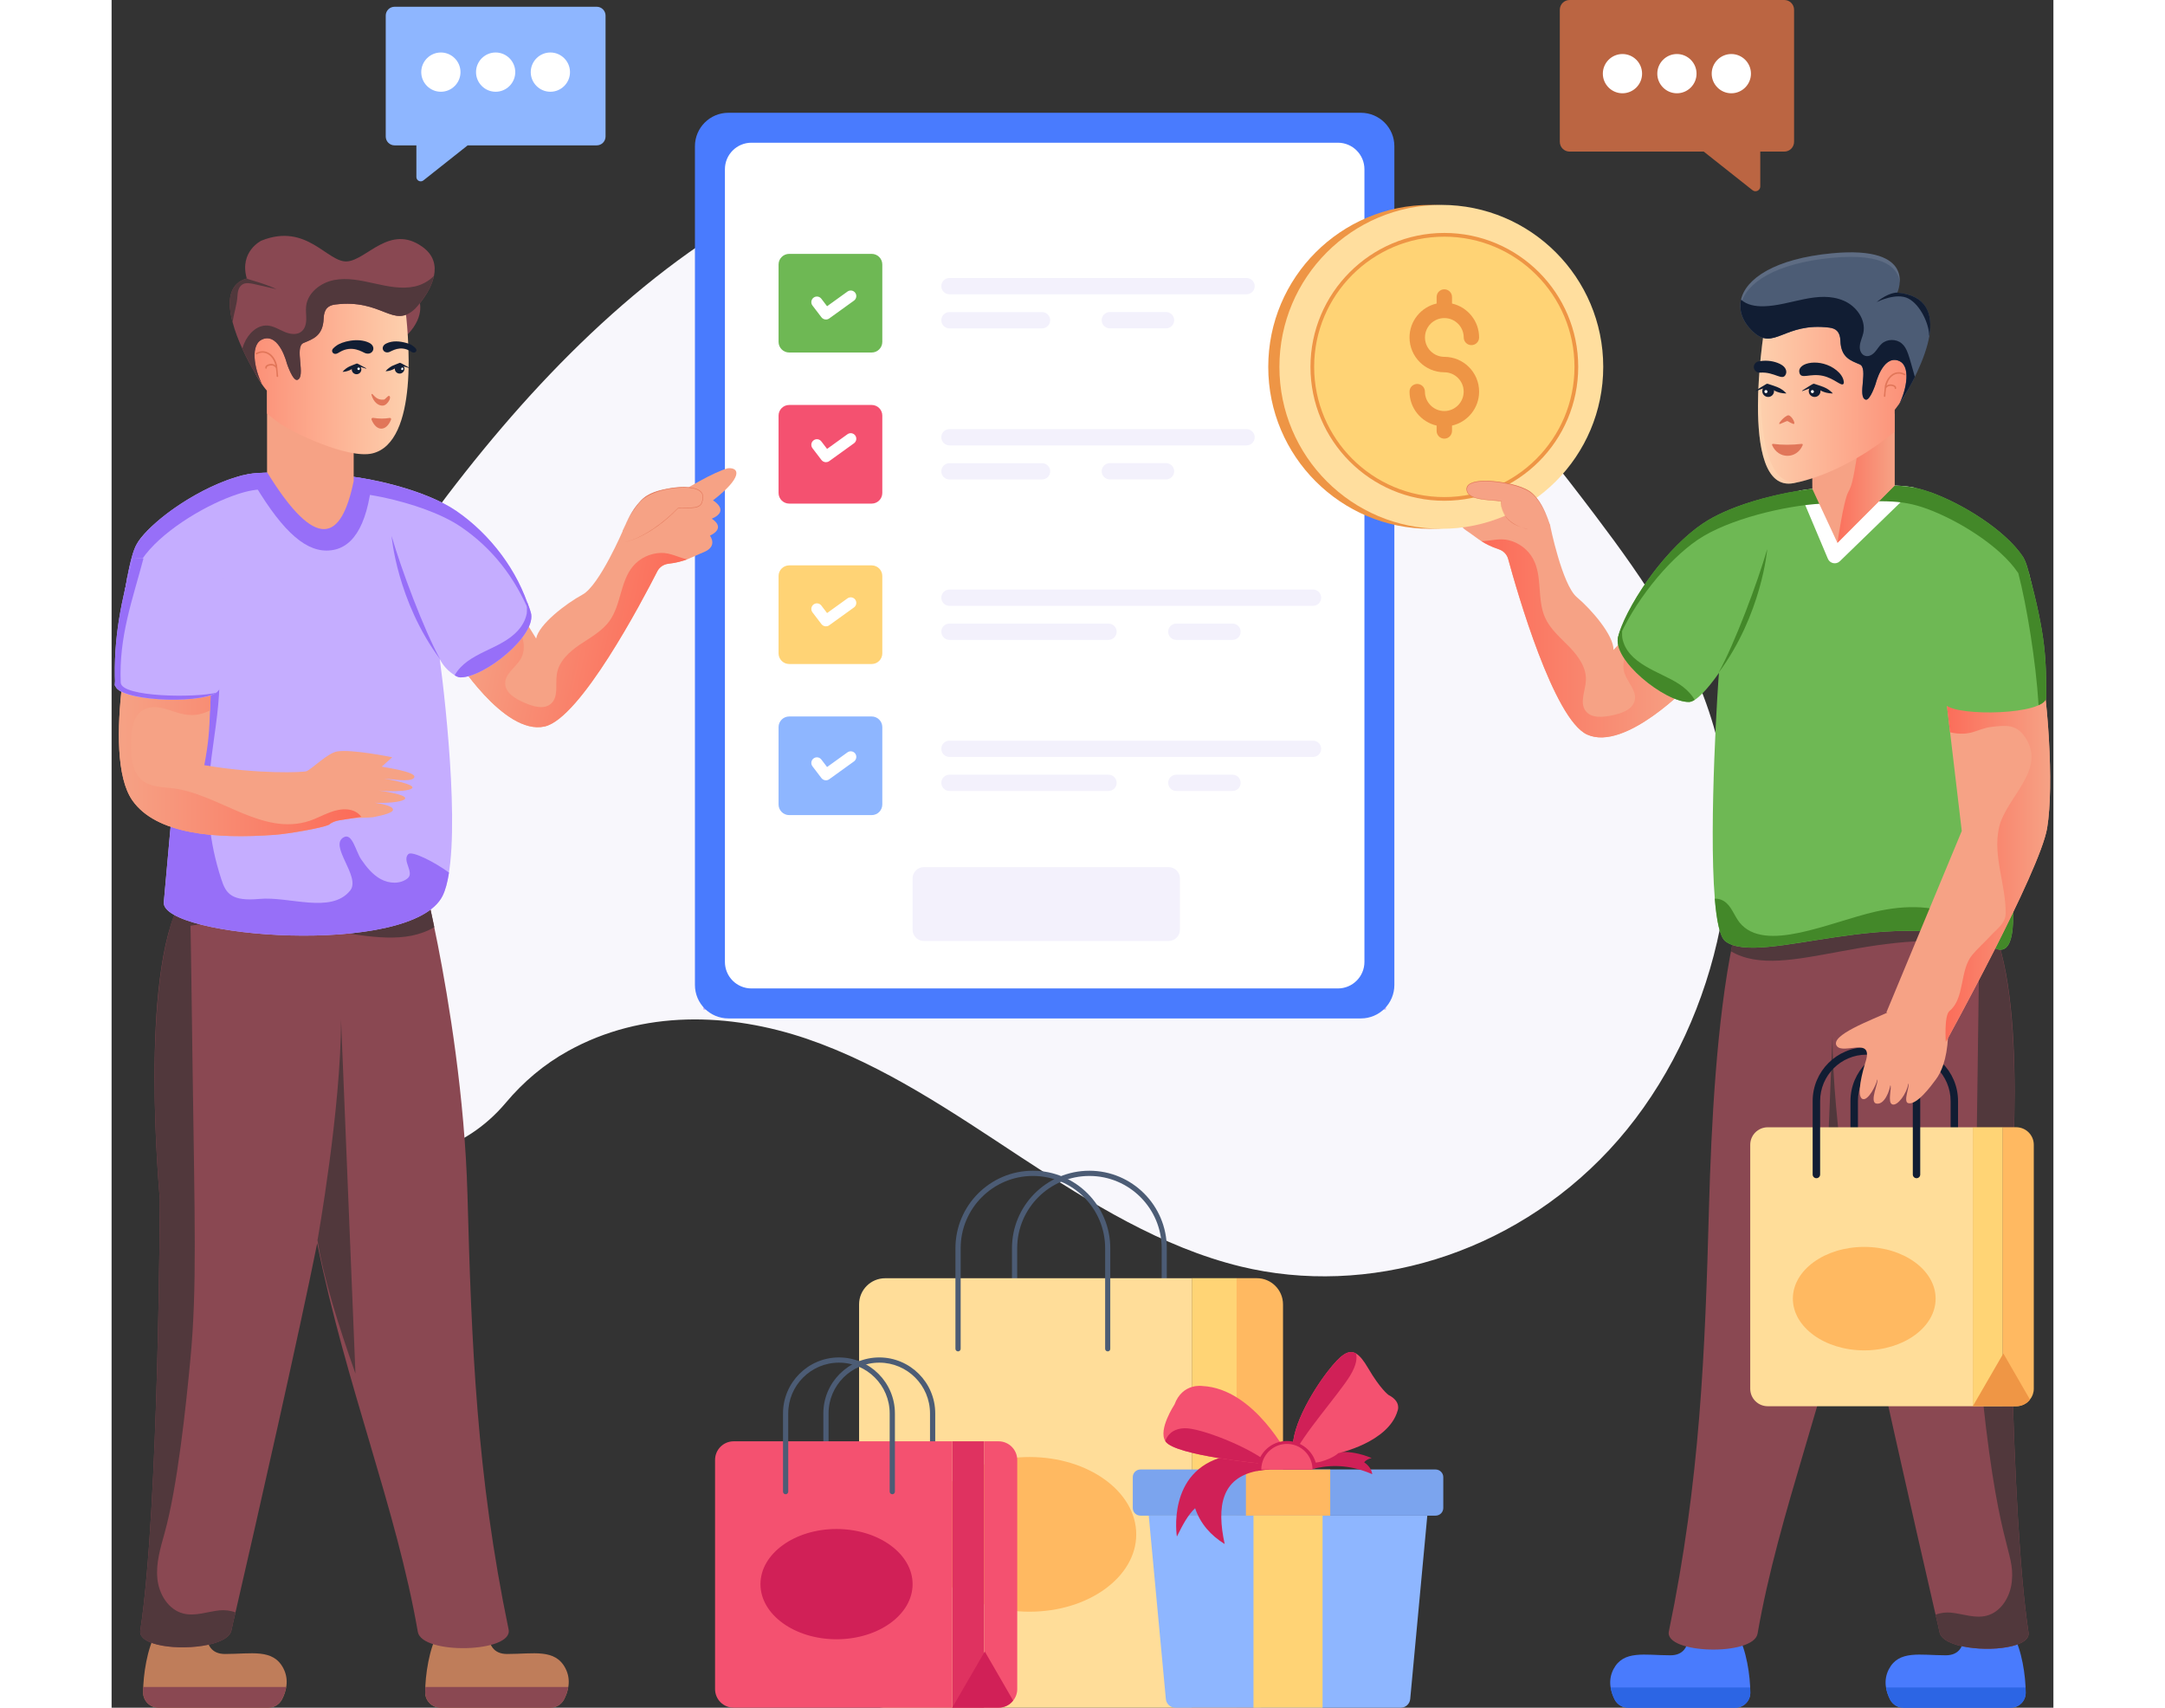 <svg width="388" height="306" viewBox="0 0 348 306" fill="none" xmlns="http://www.w3.org/2000/svg">
<rect x="0" y="0" width="348" height="306" fill="#333333" stroke="none"/>
<g clip-path="url(#clip0_25_1740)">
<path d="M268.397 206.055C250.773 224.972 225.018 232.443 202.344 226.941C188.229 223.504 175.484 215.574 163.111 207.45C150.746 199.318 138.372 190.84 124.603 186.144C110.81 181.457 95.211 180.885 81.789 188.339C77.465 190.735 73.771 193.881 70.641 197.608C55.752 215.259 28.093 207.684 23.753 186.314C17.97 157.643 29.005 134.74 44.959 110.368C60.398 86.796 78.038 64.595 99.389 48.242C120.74 31.93 146.148 21.766 170.967 23.903C190.455 25.573 208.708 34.689 224.413 47.274C240.093 59.859 253.435 75.849 265.953 92.443C274.785 104.141 283.448 116.572 287.498 131.537C294.338 156.884 286.03 187.137 268.397 206.055Z" fill="#F8F7FC"/>
<path d="M228.373 22.411H106.06V180.909H228.373V22.411Z" fill="#C6AEFF"/>
<path d="M229.89 26.203V176.496C229.89 179.803 227.204 182.49 223.897 182.49H110.536C107.229 182.49 104.543 179.803 104.543 176.496V26.203C104.543 22.895 107.229 20.209 110.536 20.209H223.897C227.204 20.209 229.89 22.887 229.89 26.203Z" fill="#497BFE"/>
<path d="M109.915 172.357V30.333C109.915 27.703 112.045 25.573 114.674 25.573H219.767C222.397 25.573 224.526 27.703 224.526 30.333V172.357C224.526 174.987 222.397 177.117 219.767 177.117H114.666C112.045 177.117 109.915 174.987 109.915 172.357Z" fill="white"/>
<path d="M138.122 103.213V117.08C138.122 118.129 137.267 118.984 136.219 118.984H121.434C120.385 118.984 119.53 118.129 119.53 117.08V103.213C119.53 102.164 120.385 101.309 121.434 101.309H136.219C137.267 101.309 138.122 102.164 138.122 103.213Z" fill="#FFD375"/>
<path d="M216.775 107.101C216.775 107.908 216.121 108.561 215.315 108.561H150.157C149.35 108.561 148.697 107.908 148.697 107.101C148.697 106.294 149.35 105.641 150.157 105.641H215.315C216.121 105.641 216.775 106.294 216.775 107.101Z" fill="#F3F1FC"/>
<path d="M178.662 111.74H150.157C149.35 111.74 148.697 112.393 148.697 113.2C148.697 114.007 149.35 114.66 150.157 114.66H178.662C179.469 114.66 180.122 114.007 180.122 113.2C180.122 112.393 179.469 111.74 178.662 111.74Z" fill="#F3F1FC"/>
<path d="M189.35 113.2C189.35 114.007 190.003 114.66 190.81 114.66H200.884C201.691 114.66 202.344 114.007 202.344 113.2C202.344 112.393 201.691 111.74 200.884 111.74H190.81C190.003 111.74 189.35 112.393 189.35 113.2Z" fill="#F3F1FC"/>
<path d="M138.122 130.287V144.154C138.122 145.203 137.267 146.058 136.219 146.058H121.434C120.385 146.058 119.53 145.203 119.53 144.154V130.287C119.53 129.238 120.385 128.383 121.434 128.383H136.219C137.267 128.383 138.122 129.238 138.122 130.287Z" fill="#8EB6FF"/>
<path d="M216.775 134.175C216.775 134.982 216.121 135.635 215.315 135.635H150.157C149.35 135.635 148.697 134.982 148.697 134.175C148.697 133.368 149.35 132.715 150.157 132.715H215.315C216.121 132.715 216.775 133.368 216.775 134.175Z" fill="#F3F1FC"/>
<path d="M178.662 138.814H150.157C149.35 138.814 148.697 139.467 148.697 140.274C148.697 141.081 149.35 141.734 150.157 141.734H178.662C179.469 141.734 180.122 141.081 180.122 140.274C180.122 139.467 179.469 138.814 178.662 138.814Z" fill="#F3F1FC"/>
<path d="M189.35 140.274C189.35 141.081 190.003 141.734 190.81 141.734H200.884C201.691 141.734 202.344 141.081 202.344 140.274C202.344 139.467 201.691 138.814 200.884 138.814H190.81C190.003 138.814 189.35 139.467 189.35 140.274Z" fill="#F3F1FC"/>
<path d="M138.122 47.395V61.263C138.122 62.312 137.267 63.167 136.219 63.167H121.434C120.385 63.167 119.53 62.312 119.53 61.263V47.395C119.53 46.346 120.385 45.491 121.434 45.491H136.219C137.267 45.491 138.122 46.338 138.122 47.395Z" fill="#6EB854"/>
<path d="M204.861 51.276C204.861 52.082 204.208 52.736 203.401 52.736H150.157C149.35 52.736 148.697 52.082 148.697 51.276C148.697 50.469 149.35 49.815 150.157 49.815H203.401C204.208 49.824 204.861 50.477 204.861 51.276Z" fill="#F3F1FC"/>
<path d="M166.749 55.922H150.157C149.35 55.922 148.697 56.576 148.697 57.383C148.697 58.189 149.35 58.843 150.157 58.843H166.749C167.555 58.843 168.209 58.189 168.209 57.383C168.209 56.576 167.555 55.922 166.749 55.922Z" fill="#F3F1FC"/>
<path d="M177.437 57.374C177.437 58.181 178.09 58.835 178.896 58.835H188.971C189.778 58.835 190.431 58.181 190.431 57.374C190.431 56.568 189.778 55.914 188.971 55.914H178.896C178.082 55.922 177.437 56.576 177.437 57.374Z" fill="#F3F1FC"/>
<path d="M138.122 74.469V88.337C138.122 89.385 137.267 90.24 136.219 90.24H121.434C120.385 90.24 119.53 89.385 119.53 88.337V74.469C119.53 73.42 120.385 72.565 121.434 72.565H136.219C137.267 72.565 138.122 73.412 138.122 74.469Z" fill="#F45170"/>
<path d="M204.861 78.349C204.861 79.156 204.208 79.809 203.401 79.809H150.157C149.35 79.809 148.697 79.156 148.697 78.349C148.697 77.543 149.35 76.889 150.157 76.889H203.401C204.208 76.897 204.861 77.551 204.861 78.349Z" fill="#F3F1FC"/>
<path d="M166.749 82.996H150.157C149.35 82.996 148.697 83.65 148.697 84.456C148.697 85.263 149.35 85.916 150.157 85.916H166.749C167.555 85.916 168.209 85.263 168.209 84.456C168.209 83.65 167.555 82.996 166.749 82.996Z" fill="#F3F1FC"/>
<path d="M177.437 84.448C177.437 85.255 178.09 85.908 178.896 85.908H188.971C189.778 85.908 190.431 85.255 190.431 84.448C190.431 83.641 189.778 82.988 188.971 82.988H178.896C178.082 82.996 177.437 83.65 177.437 84.448Z" fill="#F3F1FC"/>
<path d="M128.016 57.253C127.717 57.253 127.419 57.116 127.217 56.858L125.604 54.745C125.273 54.309 125.354 53.68 125.797 53.341C126.241 53.002 126.862 53.091 127.201 53.534L128.225 54.874L131.879 52.244C132.331 51.921 132.952 52.026 133.275 52.469C133.597 52.921 133.492 53.542 133.049 53.865L128.604 57.068C128.427 57.197 128.217 57.253 128.016 57.253Z" fill="white"/>
<path d="M128.016 82.819C127.717 82.819 127.419 82.681 127.217 82.423L125.604 80.31C125.273 79.874 125.354 79.245 125.797 78.906C126.241 78.567 126.862 78.656 127.201 79.1L128.225 80.439L131.879 77.809C132.331 77.486 132.952 77.591 133.275 78.035C133.597 78.487 133.492 79.108 133.049 79.43L128.604 82.633C128.427 82.762 128.217 82.819 128.016 82.819Z" fill="white"/>
<path d="M128.016 112.232C127.717 112.232 127.419 112.095 127.217 111.837L125.604 109.723C125.273 109.287 125.354 108.658 125.797 108.319C126.241 107.98 126.862 108.069 127.201 108.513L128.225 109.852L131.879 107.222C132.331 106.899 132.952 107.004 133.275 107.448C133.597 107.9 133.492 108.521 133.049 108.844L128.604 112.046C128.427 112.175 128.217 112.232 128.016 112.232Z" fill="white"/>
<path d="M128.016 139.822C127.717 139.822 127.419 139.685 127.217 139.427L125.604 137.313C125.273 136.877 125.354 136.248 125.797 135.909C126.241 135.571 126.862 135.659 127.201 136.103L128.225 137.442L131.879 134.812C132.331 134.49 132.952 134.594 133.275 135.038C133.597 135.49 133.492 136.111 133.049 136.434L128.604 139.636C128.427 139.766 128.217 139.822 128.016 139.822Z" fill="white"/>
<path d="M191.463 157.417V166.573C191.463 167.703 190.552 168.614 189.422 168.614H145.583C144.454 168.614 143.543 167.703 143.543 166.573V157.417C143.543 156.287 144.454 155.376 145.583 155.376H189.422C190.552 155.376 191.463 156.287 191.463 157.417Z" fill="#F3F1FC"/>
<path d="M30.787 298.949C28.94 295.375 25.068 296.376 20.326 296.376C17.817 296.376 17.115 294.633 17.002 292.996L7.96 292.673C6.412 295.19 5.629 300.167 5.653 303.281C5.661 304.79 6.896 306 8.404 306H28.093C29.126 306 30.069 305.419 30.545 304.499C31.247 303.152 31.884 301.071 30.787 298.949Z" fill="#BF7D5A"/>
<path d="M31.287 302.289C31.15 303.136 30.86 303.894 30.537 304.499C30.061 305.419 29.117 306 28.085 306H8.396C6.887 306 5.653 304.79 5.645 303.281C5.645 302.975 5.653 302.628 5.669 302.289H31.287Z" fill="#8A4852"/>
<path d="M81.337 298.949C79.49 295.375 75.618 296.376 70.876 296.376C68.367 296.376 67.665 294.633 67.552 292.996L58.51 292.673C56.962 295.19 56.179 300.167 56.203 303.281C56.212 304.79 57.446 306 58.954 306H78.643C79.676 306 80.619 305.419 81.095 304.499C81.797 303.152 82.434 301.071 81.337 298.949Z" fill="#BF7D5A"/>
<path d="M81.845 302.289C81.708 303.136 81.418 303.894 81.095 304.499C80.619 305.419 79.676 306 78.643 306H58.954C57.446 306 56.211 304.79 56.203 303.281C56.203 302.975 56.211 302.628 56.228 302.289H81.845Z" fill="#8A4852"/>
<path d="M54.88 292.407C51.025 270.197 42.055 248.488 36.845 222.794C33.618 238.888 26.133 271.916 22.205 288.922C21.931 290.043 21.697 291.14 21.471 292.165C20.858 294.98 12.703 295.827 8.162 294.682C6.25 294.206 4.96 293.359 5.145 292.165C8.493 270.197 8.646 214.872 8.646 214.872C8.662 214.638 4.798 174.697 12.526 161.2H39.999C39.999 161.2 39.999 161.321 39.999 161.572C40.983 161.547 35.296 161.676 56.744 161.2C56.84 161.652 57.107 162.507 58.478 169.373C60.398 179.19 63.301 196.535 63.777 214.081C64.503 240.76 65.399 264.324 71.15 291.979C72.037 296.142 55.598 296.586 54.88 292.407Z" fill="#8A4852"/>
<path d="M57.833 166.138C47.71 172.099 32.505 161.394 10.388 166.63C10.38 166.63 10.38 166.63 10.364 166.63C10.953 164.548 11.662 162.709 12.525 161.2H39.998C39.998 161.2 39.998 161.321 39.998 161.572C40.983 161.547 35.296 161.676 56.744 161.2C56.744 161.2 56.776 161.37 56.856 161.668C57.252 163.362 57.574 164.855 57.833 166.138Z" fill="#51383C"/>
<path d="M43.701 246.141C40.611 237.355 37.966 229.014 36.901 222.229C36.901 222.229 41.112 198.729 41.12 182.74L43.701 246.141Z" fill="#51383C"/>
<path d="M22.205 288.93C21.931 290.051 21.697 291.148 21.471 292.173C20.858 294.988 12.703 295.835 8.162 294.69C6.25 294.214 4.96 293.367 5.145 292.173C8.493 270.205 8.646 214.88 8.646 214.88C8.646 214.88 4.871 174.665 12.526 161.208H13.679C14.268 164.177 14.123 164.443 14.494 189.96C14.897 219.043 15.308 230.926 14.131 243.446C13.34 251.917 11.792 266.503 9.501 274.691C8.759 277.361 7.928 280.096 8.202 282.855C8.468 285.622 10.154 288.446 12.848 289.123C14.961 289.664 17.155 288.793 19.325 288.559C20.261 288.462 21.309 288.583 22.205 288.93Z" fill="#51383C"/>
<path d="M107.777 89.66C107.777 89.66 110.931 91.499 107.56 92.951C107.56 92.951 110.286 94.516 107.229 95.984C107.229 95.984 108.745 97.904 106.084 98.961C104.898 99.437 104.067 99.865 103.139 100.236H103.131C102.228 100.575 101.252 100.849 99.76 101.027C98.921 101.131 98.187 101.624 97.8 102.374C95.082 107.706 84.007 128.762 77.602 130.182C70.262 131.819 61.478 117.637 61.478 117.637C62.632 116.758 57.3 120.824 72.755 109.037L76.086 114.418C76.554 111.893 81.401 108.166 84.41 106.537C87.419 104.915 91.678 94.976 91.678 94.976C91.678 94.976 105.253 85.328 110.463 83.9C112.633 83.746 113.045 85.602 107.777 89.66Z" fill="#F6A285"/>
<path d="M103.131 100.228C102.228 100.567 101.252 100.841 99.76 101.018C98.921 101.123 98.187 101.615 97.8 102.366C95.082 107.698 84.007 128.754 77.602 130.174C70.262 131.811 61.478 117.629 61.478 117.629L70.73 110.578C71.303 110.965 71.843 111.417 72.311 111.958C73.787 113.628 74.424 116.209 73.295 118.121C72.4 119.614 70.544 120.678 70.537 122.421C70.528 124.163 72.4 125.236 73.997 125.93C75.537 126.592 77.481 127.205 78.74 126.1C80.143 124.865 79.498 122.598 79.804 120.743C80.159 118.492 82.014 116.798 83.894 115.523C85.789 114.241 87.879 113.127 89.218 111.28C91.323 108.384 91.137 104.213 93.436 101.47C94.662 100.002 96.549 99.115 98.461 99.074C100.155 99.034 101.559 99.889 103.131 100.228Z" fill="url(#paint0_linear_25_1740)"/>
<path d="M0.58 122.84H6.492V124.688L12.743 124.817C12.743 124.817 10.452 149.108 9.355 161.66C8.799 168.009 53.791 171.583 59.309 160.531C62.906 153.222 59.906 126.205 58.817 118.121C58.978 118.379 59.647 119.856 61.486 121.001C61.849 121.227 62.188 121.364 62.503 121.38C66.858 121.437 76.441 113.644 75.118 109.675C74.941 109.118 74.739 108.561 74.529 107.989C71.892 101.309 67.423 95.404 61.745 91.523C56.34 87.853 46.153 85.384 39.619 85.078C37.264 84.948 26.544 84.214 23.81 85.11C23.447 85.11 21.309 85.804 20.769 86.013C12.679 88.99 5.79 94.944 4.516 97.485C3.879 98.566 3.322 100.728 2.83 103.374C1.612 109.812 0.854 119.089 0.58 122.84Z" fill="#C5ADFF"/>
<path d="M50.178 96.041C51.864 101.866 55.953 112.861 58.897 118.161C51.13 107.731 50.178 96.041 50.178 96.041Z" fill="#976FF8"/>
<path d="M62.486 121.38C62.196 121.372 61.849 121.235 61.478 121.001C63.874 116.822 69.649 116.475 72.795 113.015C73.585 112.151 74.182 111.086 74.4 109.941C74.489 109.457 74.36 108.602 74.521 108.005C74.747 108.569 74.941 109.134 75.11 109.683C76.409 113.741 66.802 121.445 62.486 121.38Z" fill="#976FF8"/>
<path d="M60.47 156.36C60.204 158.078 59.825 159.506 59.317 160.531C53.8 171.583 8.807 168.009 9.364 161.66C10.46 149.108 12.743 124.825 12.743 124.825L6.492 124.672V122.832H0.58C0.854 119.073 1.612 109.788 2.814 103.366C5.847 102.003 9.759 101.567 12.687 103.164C15.897 104.907 16.397 109.102 17.647 112.216C19.188 116.056 19.486 120.299 19.253 124.389C18.648 134.643 15.074 143.485 19.672 157.578C20.503 160.192 21.576 161.523 26.48 161.079C31.9 160.579 39.305 163.806 42.749 159.587C44.766 157.102 38.781 151.463 41.652 150.003C43.152 149.245 43.773 152.609 44.733 153.996C45.685 155.384 46.782 156.747 48.266 157.546C49.75 158.345 51.718 158.45 53.033 157.401C54.356 156.352 51.985 154.23 53.178 153.044C53.824 152.415 57.881 154.456 60.47 156.36Z" fill="#976FF8"/>
<path d="M74.997 110.005C72.279 103.414 68.173 98.195 62.599 94.403C59.075 92.007 53.703 90.208 48.71 89.127C41.111 87.53 30.488 87.425 27.222 87.643C25.383 87.764 24.012 88.014 21.616 88.885C16.01 90.942 8.654 95.517 5.492 100.155C4.798 101.172 4.193 103.431 3.669 106.254C2.846 110.683 2.088 118.016 1.652 122.849H0.58C0.886 118.67 2.282 100.785 4.637 97.283C7.807 92.645 15.163 88.079 20.761 86.013C21.245 85.844 23.39 85.134 23.713 85.134C26.875 84.239 36.554 84.924 39.603 85.086C46.008 85.408 56.276 87.82 61.736 91.539C67.899 95.743 72.884 102.358 74.876 109.215C74.957 109.465 74.997 109.723 74.997 110.005Z" fill="#976FF8"/>
<path d="M24.56 84.973L24.729 85.263C30.045 94.532 34.288 98.655 38.514 98.655C43.064 98.655 45.79 94.427 46.661 86.013C44.338 85.586 42.039 85.198 39.627 85.078C35.901 84.884 28.561 84.335 24.56 84.973Z" fill="#976FF8"/>
<path d="M55.042 53.623C55.042 53.623 56.413 56.374 53.082 59.916L49.121 52.631L55.042 53.623Z" fill="#894852"/>
<path d="M27.859 84.61V66.41H43.386V86.191C41.184 96.936 36.7 98.961 27.859 84.61Z" fill="#F6A285"/>
<path d="M53.041 69.346C52.533 74.888 50.912 80.245 46.734 81.246C42.434 82.278 32.336 77.543 29.739 75.599C28.537 74.695 27.859 74.098 27.859 74.098V70.04C27.859 70.04 25.931 67.854 25.205 65.506C24.601 63.594 24.802 61.578 27.48 60.569L28.521 51.727C38.998 51.276 49.025 50.872 52.703 55.785C52.703 55.914 53.63 63.11 53.041 69.346Z" fill="url(#paint1_linear_25_1740)"/>
<path d="M57.776 49.42C57.155 52.518 54.38 55.334 54.38 55.334C50.444 59.012 48.557 53.502 40.079 54.567C38.877 54.712 38.063 55.301 38.006 57.052C37.893 60.23 36.046 60.755 34.377 61.465C32.707 62.183 34.877 67.523 33.304 68.064C32.465 68.354 31.4 65.087 31.4 65.087C31.4 65.087 30.118 59.835 27.23 60.722C24.697 61.521 25.584 66.119 26.964 68.862C26.875 68.733 25.463 66.628 24.06 63.804C23.842 63.377 23.633 62.933 23.431 62.473C22.737 60.989 22.108 59.351 21.689 57.746C21.543 57.197 21.422 56.657 21.334 56.116C20.898 53.535 21.261 50.727 24.229 49.904C24.221 49.888 24.221 49.872 24.221 49.856C24.213 49.864 24.213 49.856 24.213 49.856C22.866 45.04 26.843 43.12 26.843 43.12C35.038 39.82 38.708 47.161 42.249 46.839C45.798 46.516 49.88 40.102 55.663 44.201C57.776 45.693 58.147 47.605 57.776 49.42Z" fill="#894852"/>
<path d="M46.71 70.597C46.629 70.548 46.548 70.645 46.572 70.75C46.742 71.371 47.056 71.928 47.484 72.275C47.968 72.678 48.645 72.848 49.129 72.485C49.71 72.057 50.13 71.17 49.775 70.952C49.517 70.799 49.089 71.581 48.766 71.613C47.46 71.734 47.016 70.79 46.71 70.597Z" fill="#E17659"/>
<path d="M29.658 65.458C29.48 64.724 29.174 64.127 28.746 63.683C28.238 63.159 27.544 62.876 26.891 62.933C26.569 62.957 26.23 63.062 25.891 63.248C25.826 63.288 25.802 63.368 25.834 63.433C25.875 63.498 25.956 63.522 26.02 63.489C26.319 63.328 26.617 63.231 26.907 63.207C27.472 63.159 28.085 63.409 28.537 63.877C28.924 64.272 29.198 64.813 29.359 65.474C29.198 65.345 29.013 65.248 28.803 65.216C28.27 65.135 27.399 65.418 27.553 65.974C27.569 66.047 27.641 66.087 27.714 66.071H27.722C27.795 66.047 27.835 65.974 27.819 65.902C27.738 65.603 28.44 65.442 28.762 65.49C29.029 65.531 29.279 65.692 29.416 65.918C29.424 65.926 29.432 65.918 29.44 65.926C29.521 66.41 29.561 66.91 29.577 67.418C29.577 67.491 29.642 67.555 29.722 67.555C29.73 67.555 29.738 67.555 29.747 67.555C29.811 67.539 29.86 67.483 29.851 67.418" fill="#E17659"/>
<path d="M43.04 66.2C43.04 66.676 43.427 67.055 43.903 67.055C44.37 67.055 44.758 66.676 44.758 66.2C44.758 65.724 44.37 65.345 43.903 65.345C43.427 65.345 43.04 65.724 43.04 66.2Z" fill="#111D33"/>
<path d="M45.637 66.039C45.629 66.047 45.613 66.055 45.605 66.055C45.056 65.894 44.532 65.732 43.999 65.563C43.33 65.95 42.636 66.555 41.45 66.636C41.434 66.636 41.418 66.628 41.418 66.603C41.418 66.595 41.418 66.587 41.426 66.587C42.193 65.676 43.096 65.498 43.878 65.159L43.903 65.151C44.04 65.103 43.983 65.103 45.645 65.998C45.637 66.006 45.645 66.023 45.637 66.039Z" fill="#111D33"/>
<path d="M50.759 66.087C50.759 66.563 51.146 66.942 51.622 66.942C52.09 66.942 52.477 66.563 52.477 66.087C52.477 65.611 52.09 65.232 51.622 65.232C51.146 65.232 50.759 65.611 50.759 66.087Z" fill="#111D33"/>
<path d="M52.065 66.305C52.364 66.305 52.364 65.861 52.065 65.861C51.944 65.861 51.767 66.305 52.065 66.305Z" fill="#FBFBFB"/>
<path d="M44.274 66.305C44.572 66.305 44.572 65.861 44.274 65.861C43.975 65.861 43.975 66.305 44.274 66.305Z" fill="#FBFBFB"/>
<path d="M53.324 65.942C52.751 65.772 52.17 65.611 51.606 65.418L51.775 65.409C51.017 65.845 50.355 66.45 49.162 66.523C49.145 66.523 49.129 66.507 49.129 66.49C49.129 66.482 49.129 66.474 49.138 66.466C49.468 66.079 49.863 65.805 50.275 65.571C50.702 65.369 51.162 65.224 51.59 65.038L51.614 65.03C51.751 64.974 51.856 65.071 53.348 65.877C53.38 65.902 53.356 65.95 53.324 65.942Z" fill="#111D33"/>
<path d="M46.129 61.408C47.573 62.102 46.823 63.731 45.492 63.296C44.959 63.118 43.144 61.763 40.91 63.07C40.684 63.199 40.467 63.352 40.217 63.401C39.974 63.449 39.684 63.352 39.563 63.086C39.329 62.594 39.974 62.191 40.241 61.981C41.241 61.19 44.177 60.464 46.129 61.408Z" fill="#111D33"/>
<path d="M52.856 61.465C51.662 61.126 50.38 60.997 49.234 61.545C48.048 62.11 48.662 63.449 49.751 63.086C50.186 62.941 51.67 61.836 53.493 62.901C53.679 63.005 53.856 63.135 54.058 63.175C54.259 63.215 54.493 63.135 54.59 62.917C54.776 62.513 54.251 62.182 54.034 62.013C53.687 61.723 53.267 61.578 52.856 61.465Z" fill="#111D33"/>
<path d="M57.776 49.42C57.155 52.518 54.38 55.334 54.38 55.334C50.444 59.012 48.557 53.502 40.079 54.567C38.877 54.712 38.063 55.301 38.006 57.052C37.893 60.23 36.046 60.755 34.377 61.465C32.707 62.183 34.877 67.523 33.304 68.064C32.465 68.354 31.4 65.087 31.4 65.087C31.4 65.087 30.118 59.835 27.23 60.722C24.697 61.521 25.584 66.119 26.964 68.862C26.875 68.733 25.464 66.628 24.06 63.804C23.842 63.377 23.633 62.933 23.431 62.473C23.52 62.15 23.625 61.852 23.754 61.545C24.48 59.803 26.069 58.205 27.948 58.334C29.029 58.415 29.973 59.036 30.965 59.456C33.159 60.392 34.828 59.65 34.885 57.262C34.909 56.471 34.772 55.68 34.861 54.89C35.119 52.462 37.442 50.663 39.837 50.187C44.653 49.235 49.565 52.365 54.332 51.332C55.606 51.05 56.865 50.372 57.776 49.42Z" fill="#51383C"/>
<path d="M29.553 51.816C28.206 51.51 26.859 51.211 25.512 50.897C24.81 50.743 24.012 50.59 23.415 50.993C23.076 51.211 22.85 51.574 22.729 51.953C22.6 52.333 22.576 52.744 22.544 53.139C22.479 54.486 21.906 56.189 21.672 57.746C21.527 57.197 21.406 56.657 21.318 56.116C20.882 53.535 21.245 50.727 24.213 49.904C24.205 49.888 24.205 49.872 24.205 49.856C24.278 49.92 24.35 49.961 24.431 49.993C24.931 50.211 27.311 50.751 29.553 51.816Z" fill="#51383C"/>
<path d="M46.847 74.872C47.911 75.042 48.904 75.05 49.823 74.889C50.001 74.856 50.154 75.026 50.081 75.195C49.242 77.309 47.476 77.389 46.581 75.187C46.516 75.018 46.669 74.848 46.847 74.872Z" fill="#E17659"/>
<path d="M50.412 139.669C50.242 139.645 49.145 139.548 48.863 139.516C58.454 141.242 52.235 142.121 47.879 141.653C56.55 142.912 51.493 144.066 47.169 143.848C48.621 144.057 50.396 144.429 50.436 145.074C50.468 145.582 48.911 146.05 46.855 146.437C46.338 146.526 43.701 146.55 43.128 146.639C40.757 146.994 39.91 147.002 38.95 147.785C37.659 148.398 31.666 149.406 29.367 149.584C18.478 150.398 7.952 149.438 3.733 143.428C0.838 139.298 0.967 130.456 1.919 122.413H17.76C17.776 124.672 17.68 126.874 17.647 127.286C17.494 131.045 17.405 132.9 16.615 137.112C26.278 138.757 34.457 138.41 34.949 138.184C35.974 137.725 38.74 134.933 40.418 134.651C43.08 134.207 50.299 135.692 50.299 135.692L48.411 137.378C48.847 137.483 54.558 138.273 54.259 139.249C54.001 140.145 51.057 139.717 50.412 139.669Z" fill="#F6A285"/>
<path d="M44.758 146.365C40.966 147.034 40.079 146.865 38.942 147.785C37.651 148.398 31.658 149.406 29.359 149.584C18.47 150.398 7.944 149.438 3.725 143.428C0.83 139.298 0.959 130.456 1.911 122.413H17.76C17.776 124.672 17.68 126.874 17.648 127.286C17.639 127.294 17.623 127.31 17.615 127.31C14.114 129.06 11.719 127.552 9.404 126.955C8.146 126.64 6.758 126.56 5.637 127.221C3.758 128.326 3.524 130.908 3.5 133.086C3.467 135.538 3.613 138.378 5.548 139.887C7.041 141.04 9.097 141.016 10.969 141.25C19.349 142.307 27.052 149.906 35.53 147.067C36.796 146.639 37.974 145.977 39.232 145.526C41.2 144.784 43.507 144.695 44.758 146.365Z" fill="url(#paint2_linear_25_1740)"/>
<path d="M19.406 100.986L3.806 99.946C1.79 107.553 0.281 114.217 0.628 122.687C0.757 125.809 16.68 126.172 18.922 123.994C23.407 119.614 19.406 100.986 19.406 100.986Z" fill="#C5ADFF"/>
<path d="M18.801 124.115C15.316 126.285 0.757 125.567 0.636 122.679C0.281 114.209 1.79 107.545 3.814 99.938L5.71 100.067C3.75 107.513 1.29 113.999 1.636 122.316C1.749 124.946 15.091 125.067 18.801 124.115Z" fill="#976FF8"/>
<path d="M91.855 97.178C96.832 96.081 101.526 91.031 101.526 91.031C104.551 90.959 105.826 91.257 105.987 89.16C106.173 86.602 100.389 87.054 97.034 88.321C95.009 89.079 93.331 91.096 91.613 95.081" fill="#F6A285"/>
<path d="M97.082 94.742C98.679 93.653 100.163 92.403 101.51 91.015C101.518 91.007 101.526 91.007 101.526 91.007C102.543 90.967 103.567 91.031 104.567 90.878C105.059 90.805 105.551 90.547 105.737 90.071C105.898 89.611 106.011 89.079 105.858 88.611C105.535 87.707 104.237 87.466 103.285 87.393C100.962 87.232 96.59 87.893 94.775 89.91C92.896 91.862 91.533 95.226 91.597 95.089C92.436 93.25 93.154 91.507 94.711 89.845C96.098 88.248 98.268 87.788 100.236 87.449C101.244 87.296 102.269 87.215 103.293 87.296C105.955 87.514 106.342 88.627 105.81 90.12C105.608 90.628 105.076 90.894 104.575 90.967C103.559 91.12 102.535 91.047 101.518 91.08L101.535 91.072C96.243 96.501 91.968 97.122 91.831 97.203C92.162 97.066 94.017 96.799 97.082 94.742Z" fill="#E17659"/>
<path d="M318.503 299.119C320.31 295.634 324.085 296.61 328.715 296.61C331.167 296.61 331.853 294.908 331.958 293.31L340.782 292.996C342.298 295.456 343.057 300.313 343.032 303.354C343.024 304.83 341.822 306.008 340.346 306.008H321.125C320.117 306.008 319.197 305.443 318.729 304.548C318.052 303.225 317.431 301.184 318.503 299.119Z" fill="#497BFD"/>
<path d="M318.011 302.378C318.149 303.201 318.431 303.943 318.737 304.54C319.205 305.435 320.117 306 321.133 306H340.354C341.831 306 343.032 304.822 343.04 303.346C343.04 303.039 343.032 302.709 343.016 302.378H318.011Z" fill="#2C65E4"/>
<path d="M269.147 299.119C270.954 295.634 274.729 296.61 279.359 296.61C281.811 296.61 282.496 294.908 282.601 293.31L291.426 292.996C292.942 295.456 293.7 300.313 293.676 303.354C293.668 304.83 292.466 306.008 290.99 306.008H271.769C270.76 306.008 269.841 305.443 269.373 304.548C268.703 303.225 268.082 301.184 269.147 299.119Z" fill="#497BFD"/>
<path d="M268.655 302.378C268.792 303.201 269.074 303.943 269.381 304.54C269.849 305.435 270.76 306 271.777 306H290.998C292.474 306 293.676 304.822 293.684 303.346C293.684 303.039 293.676 302.709 293.66 302.378H268.655Z" fill="#2C65E4"/>
<path d="M294.983 292.729C298.749 271.045 307.509 249.852 312.591 224.771C315.737 240.486 323.044 272.723 326.884 289.333C327.15 290.43 327.384 291.495 327.602 292.503C328.199 295.254 336.16 296.077 340.596 294.964C342.467 294.496 343.726 293.673 343.54 292.503C340.274 271.053 340.12 217.042 340.12 217.042C340.104 216.816 343.879 177.827 336.337 164.645H309.51C309.51 164.645 309.51 164.766 309.51 165.008L292.103 163.992L291.603 163.976C291.603 163.976 291.571 164.137 291.49 164.435V164.443C291.329 165.153 290.982 166.654 290.546 168.8C287.626 182.926 286.675 201.86 286.279 216.276C285.569 242.325 284.698 265.325 279.084 292.326C278.237 296.376 294.281 296.811 294.983 292.729Z" fill="#8A4852"/>
<path d="M290.208 170.462C300.097 176.278 316.826 164.839 338.418 169.945C338.426 169.945 338.426 169.945 338.435 169.945C337.854 167.912 337.168 166.121 336.321 164.645H309.493C309.493 164.645 309.493 164.766 309.493 165.008L292.087 163.992L291.587 163.976C291.587 163.976 291.555 164.137 291.474 164.435V164.443C291.329 165.153 290.643 168.316 290.208 170.462Z" fill="#51383C"/>
<path d="M305.888 247.561C308.905 238.985 311.494 230.845 312.526 224.214C312.526 224.214 308.413 201.271 308.405 185.66L305.888 247.561Z" fill="#51383C"/>
<path d="M326.876 289.333C327.142 290.43 327.376 291.495 327.594 292.504C328.191 295.255 336.152 296.077 340.588 294.964C342.46 294.496 343.718 293.673 343.532 292.504C340.266 271.053 340.112 217.042 340.112 217.042C340.112 217.042 343.799 177.779 336.329 164.645H335.2C334.627 167.541 334.765 167.8 334.41 192.711C334.305 200.069 334.208 207.418 334.103 214.775C333.958 224.835 333.821 234.911 334.765 244.923C337.846 277.926 341.121 277.611 340.548 283.396C340.282 286.098 338.636 288.857 336.015 289.519C333.958 290.043 331.812 289.196 329.691 288.97C328.78 288.873 327.755 288.994 326.876 289.333Z" fill="#51383C"/>
<path d="M330.248 211.121C329.877 211.121 329.578 210.822 329.578 210.451V197.293C329.578 192.711 325.852 188.984 321.278 188.984C316.697 188.984 312.97 192.711 312.97 197.293V210.451C312.97 210.822 312.672 211.121 312.301 211.121C311.93 211.121 311.631 210.822 311.631 210.451V197.293C311.631 191.977 315.955 187.653 321.27 187.653C326.586 187.653 330.909 191.977 330.909 197.293V210.451C330.917 210.822 330.619 211.121 330.248 211.121Z" fill="#111D33"/>
<path d="M338.935 201.989H333.555V251.981H338.935V201.989Z" fill="#FFD475"/>
<path d="M333.555 201.989V251.981H296.798C295.071 251.981 293.668 250.578 293.668 248.851V205.127C293.668 203.4 295.071 201.997 296.798 201.997H333.555V201.989Z" fill="#FFDD99"/>
<path d="M344.484 205.127V248.851C344.484 249.577 344.226 250.263 343.798 250.779C343.242 251.505 342.347 251.981 341.338 251.981H338.918V201.989H341.338C343.072 201.989 344.484 203.4 344.484 205.127Z" fill="#FFB961"/>
<path d="M343.799 250.779C343.242 251.506 342.347 251.982 341.338 251.982H333.555C333.635 251.844 339.395 241.889 339.032 242.527L343.799 250.779Z" fill="#EF9645"/>
<path d="M323.472 211.121C323.101 211.121 322.802 210.822 322.802 210.451V197.293C322.802 192.711 319.076 188.984 314.494 188.984C309.913 188.984 306.194 192.711 306.194 197.293V210.451C306.194 210.822 305.896 211.121 305.525 211.121C305.154 211.121 304.855 210.822 304.855 210.451V197.293C304.855 191.977 309.179 187.653 314.494 187.653C319.81 187.653 324.133 191.977 324.133 197.293V210.451C324.141 210.822 323.843 211.121 323.472 211.121Z" fill="#111D33"/>
<path d="M326.892 232.701C326.892 237.815 321.165 241.97 314.099 241.97C307.034 241.97 301.307 237.815 301.307 232.701C301.307 227.586 307.034 223.431 314.099 223.431C321.157 223.431 326.892 227.586 326.892 232.701Z" fill="#FFB961"/>
<path d="M243.086 85.618C243.086 85.618 239.609 86.78 242.626 88.901C242.626 88.901 239.634 89.878 242.328 91.951C242.328 91.951 240.44 93.532 242.844 95.113C243.917 95.823 244.635 96.42 245.473 96.969H245.481C246.296 97.485 247.208 97.961 248.627 98.437C249.434 98.711 250.055 99.341 250.281 100.163C251.862 105.964 258.444 128.923 264.445 131.634C271.325 134.74 282.86 122.607 282.86 122.607C281.908 121.509 286.312 126.592 273.535 111.845L269.163 116.451C269.228 113.87 265.219 109.215 262.59 107.004C259.96 104.794 257.806 94.153 257.806 94.153C257.806 94.153 254.749 87.28 249.918 84.819C245.078 82.343 242.078 81.899 240.876 83.198C239.908 84.263 241.763 84.908 243.086 85.618Z" fill="#F6A285"/>
<path d="M207.289 65.74C207.289 81.77 220.283 94.758 236.302 94.758C252.329 94.758 265.324 81.762 265.324 65.74C265.324 49.711 252.329 36.714 236.302 36.714C220.283 36.714 207.289 49.711 207.289 65.74Z" fill="#EE9545"/>
<path d="M209.289 65.74C209.289 81.77 222.283 94.758 238.303 94.758C254.33 94.758 267.324 81.762 267.324 65.74C267.324 49.711 254.33 36.714 238.303 36.714C222.283 36.714 209.289 49.711 209.289 65.74Z" fill="#FFDE9E"/>
<path d="M215.185 65.74C215.185 78.809 225.776 89.402 238.843 89.402C251.91 89.402 262.501 78.809 262.501 65.74C262.501 52.671 251.91 42.079 238.843 42.079C225.784 42.071 215.185 52.671 215.185 65.74Z" fill="#FFD375"/>
<path d="M238.843 89.732C225.615 89.732 214.855 78.971 214.855 65.74C214.855 52.51 225.615 41.74 238.843 41.74C252.072 41.74 262.84 52.502 262.84 65.74C262.84 78.971 252.08 89.732 238.843 89.732ZM238.843 42.41C225.986 42.41 215.516 52.873 215.516 65.74C215.516 78.6 225.978 89.071 238.843 89.071C251.709 89.071 262.17 78.608 262.17 65.74C262.17 52.873 251.709 42.41 238.843 42.41Z" fill="#EE9545"/>
<path d="M238.851 63.941C236.94 63.941 235.375 62.384 235.375 60.464C235.375 58.552 236.932 56.995 238.851 56.995C240.763 56.995 242.32 58.552 242.32 60.464C242.32 61.231 242.941 61.844 243.699 61.844C244.465 61.844 245.078 61.223 245.078 60.464C245.078 57.504 242.997 55.019 240.223 54.39V53.22C240.223 52.453 239.601 51.84 238.843 51.84C238.077 51.84 237.464 52.462 237.464 53.22V54.39C234.689 55.019 232.608 57.504 232.608 60.464C232.608 63.909 235.407 66.708 238.843 66.708C240.755 66.708 242.312 68.265 242.312 70.177C242.312 72.089 240.755 73.654 238.843 73.654C236.932 73.654 235.367 72.097 235.367 70.177C235.367 69.411 234.746 68.798 233.987 68.798C233.221 68.798 232.608 69.419 232.608 70.177C232.608 73.146 234.689 75.623 237.464 76.26V77.22C237.464 77.986 238.085 78.6 238.843 78.6C239.609 78.6 240.223 77.978 240.223 77.22V76.26C242.997 75.631 245.078 73.146 245.078 70.177C245.086 66.741 242.287 63.941 238.851 63.941Z" fill="#EE9545"/>
<path d="M245.49 96.961C246.304 97.477 247.216 97.953 248.635 98.429C249.442 98.703 250.063 99.332 250.289 100.155C251.87 105.956 258.452 128.915 264.453 131.626C271.333 134.732 282.868 122.599 282.868 122.599L275.213 113.773C271.656 115.241 270.389 118.412 271.148 120.662C271.72 122.316 273.325 123.744 272.979 125.454C272.632 127.165 270.575 127.842 268.865 128.197C267.211 128.536 265.179 128.738 264.17 127.39C263.041 125.89 264.138 123.792 264.219 121.905C264.332 119.622 262.856 117.573 261.267 115.935C259.67 114.281 257.839 112.764 256.903 110.675C255.427 107.392 256.467 103.334 254.765 100.163C253.862 98.469 252.184 97.211 250.313 96.783C248.659 96.404 247.103 96.953 245.49 96.961Z" fill="url(#paint3_linear_25_1740)"/>
<path d="M282.698 125.793C282.997 125.777 283.351 125.648 283.714 125.414C285.537 124.268 287.885 120.832 288.062 120.574C287.965 121.227 286.191 147.543 287.32 161.031C287.651 165.04 288.24 167.912 289.207 168.663C295.426 173.39 320.109 161.491 337.442 169.889C346.517 174.286 334.321 127.31 334.321 127.31C334.458 127.31 341 127.14 340.588 127.148V125.309H346.517C346.234 121.364 344.775 102.737 342.443 99.623C339.273 94.976 331.877 90.386 326.263 88.312C325.23 87.95 324.133 87.595 323.077 87.377C318.907 86.522 306.662 87.224 302.46 87.933C297.015 88.805 289.667 90.757 285.11 93.863C279.101 97.961 272.325 106.779 270.042 114.039C268.744 118.137 278.375 125.842 282.698 125.793Z" fill="#6EB854"/>
<path d="M287.312 161.023C287.643 165.032 288.232 167.904 289.199 168.655C295.418 173.382 320.101 161.483 337.435 169.881C346.509 174.277 334.313 127.302 334.313 127.302L339.516 127.173C338.773 126.019 338.104 124.752 337.039 123.922C335.595 122.776 333.724 122.824 332.692 124.446C332.006 125.495 332.248 126.479 332.184 127.665C332.087 129.552 331.579 131.343 331.595 133.263C331.675 143.267 337.507 149.713 335.975 163.233C335.846 164.201 335.579 165.347 334.676 165.726C333.724 166.105 332.708 165.444 331.853 164.887C327.287 162.015 321.431 162.16 316.164 163.346C307.808 165.258 296.225 170.881 291.74 165.282C290.756 164.032 290.296 162.298 288.933 161.459C288.441 161.152 287.885 161.007 287.312 161.023Z" fill="#438829"/>
<path d="M318.068 181.409C318.205 181.474 329.433 187.056 328.723 186.701C328.723 186.701 345.605 156.134 346.88 148.349C348.146 140.669 346.985 124.293 345.275 116.403L328.086 119.355C332.869 159.853 331.216 145.865 331.579 148.898L318.068 181.409Z" fill="#F6A285"/>
<path d="M329.118 185.765C328.909 189.896 327.876 192.195 326.916 193.453C326.061 194.623 323.504 198.068 321.98 197.673C321.004 197.422 322.327 194.518 322.004 194.155C321.706 196.035 320.044 198.221 319.133 197.898C318.205 197.576 319.092 194.833 318.778 194.462C318.665 195.285 317.802 197.987 316.301 197.753C314.906 197.535 316.769 193.784 316.438 193.421C316.326 194.244 314.841 197.31 313.809 196.93C312.567 196.471 313.849 191.816 314.349 190.226C315.809 185.62 310.316 189.041 309.179 187.427C307.84 185.531 315.479 182.756 318.318 181.409L329.118 185.765Z" fill="#F6A285"/>
<path d="M328.723 186.709C328.723 186.709 345.605 156.142 346.88 148.357C348.146 140.677 346.985 124.301 345.275 116.411L328.086 119.364L329.481 131.222C333.297 132.061 334.248 130.561 336.975 130.246C339.588 129.948 341.403 129.738 343.016 132.231C346.799 138.055 339.362 142.985 338.225 148.422C337.144 153.569 339.532 158.603 339.443 163.75C339.403 165.492 337.838 166.468 336.725 167.703C335.652 168.872 334.474 169.897 333.45 171.115C331.183 173.818 332.151 178.908 329.385 181.151C328.376 181.982 328.723 186.709 328.723 186.709Z" fill="url(#paint4_linear_25_1740)"/>
<path d="M296.717 98.38C295.023 104.229 290.918 115.265 287.965 120.59C295.757 110.118 296.717 98.38 296.717 98.38Z" fill="#438829"/>
<path d="M302.436 87.917V87.925L307.582 100.123C307.945 100.986 309.066 101.212 309.736 100.559L323.278 87.417C323.278 87.417 323.278 87.417 323.278 87.409C319.512 86.546 311.325 87.159 307.324 87.361C305.912 87.441 304.243 87.619 302.436 87.917Z" fill="white"/>
<path d="M282.698 125.785C282.997 125.777 283.344 125.64 283.707 125.406C283.021 124.212 281.964 123.252 280.803 122.502C277.544 120.372 271.607 118.992 270.736 114.297C270.648 113.805 270.777 112.95 270.615 112.353C270.389 112.926 270.196 113.482 270.026 114.031C268.712 118.113 278.367 125.85 282.698 125.785Z" fill="#438829"/>
<path d="M346.71 124.994C346.525 128.092 330.869 128.439 328.659 126.293C324.238 121.969 328.191 103.592 328.191 103.592C329.764 103.487 322.496 103.979 343.573 102.559C346.67 114.079 346.71 118.178 346.71 124.994Z" fill="#6EB854"/>
<path d="M346.711 124.994C346.67 125.543 346.178 125.995 345.347 126.366C344.855 118.42 343.21 108.481 341.71 102.705C341.693 102.688 341.693 102.688 341.693 102.68C341.653 102.624 341.613 102.559 341.572 102.511C338.394 97.84 331.014 93.258 325.384 91.184C320.391 89.377 317.334 89.7 306.461 90.249C300.032 90.579 289.724 93 284.239 96.735C278.641 100.551 272.64 108.223 269.906 114.838C269.906 111.74 276.697 99.582 285.094 93.855C290.53 90.144 300.782 87.699 307.316 87.369C311.252 87.167 319.213 86.57 323.069 87.369C328.836 88.522 338.693 94.137 342.444 99.615C342.484 99.679 342.524 99.736 342.581 99.825C342.928 100.438 343.258 101.373 343.565 102.543C346.606 113.934 346.711 117.774 346.711 124.994Z" fill="#438829"/>
<path d="M304.678 70.032L304.799 87.619L309.292 97.275L319.528 87.022V70.032H304.678Z" fill="#F6A285"/>
<path d="M309.292 97.275L319.528 87.022V74.211C318.81 73.13 317.277 72.823 316.067 72.614C313.422 77.107 314.003 74.542 312.349 84.392C312.107 85.699 311.881 87.022 311.236 88.167C310.405 89.644 309.292 97.275 309.292 97.275Z" fill="url(#paint5_linear_25_1740)"/>
<path d="M295.055 72.71C295.047 79.995 296.249 87.587 301.452 86.57C307.13 85.481 313.132 82.246 317.721 78.801C318.866 77.938 319.52 77.381 319.52 77.381V73.493C319.568 73.356 325.561 66.604 319.891 64.442L318.907 55.987C308.889 55.559 299.492 55.616 295.991 60.319C295.975 60.464 295.055 66.838 295.055 72.71Z" fill="url(#paint6_linear_25_1740)"/>
<path d="M306.259 70.016C306.291 70.597 305.848 71.097 305.267 71.129C304.694 71.162 304.186 70.726 304.154 70.145C304.122 69.564 304.565 69.064 305.138 69.032C305.719 68.991 306.227 69.427 306.259 70.016Z" fill="#111D33"/>
<path d="M304.823 70.444C304.46 70.468 304.428 69.919 304.791 69.895C305.154 69.879 305.186 70.427 304.823 70.444Z" fill="#FBFBFB"/>
<path d="M325.771 60.19C325.126 64.095 322.399 69.451 320.383 72.372C321.698 69.75 322.553 65.345 320.125 64.595C317.366 63.74 316.14 68.766 316.14 68.766C316.14 68.766 315.124 71.888 314.325 71.606C312.817 71.081 314.89 65.983 313.293 65.297C311.696 64.611 309.929 64.111 309.824 61.078C309.768 59.408 308.994 58.851 307.84 58.706C299.742 57.689 297.943 62.965 294.168 59.44C292.313 57.706 291.563 55.673 292.014 53.68C292.878 49.929 298.064 46.355 308.308 45.387C323.795 43.927 320.109 52.26 320.028 52.438C320.294 52.591 327.07 52.357 325.771 60.19Z" fill="#4C5C75"/>
<path opacity="0.1" d="M291.918 55.229C291.934 54.979 291.974 54.745 292.031 54.503C292.886 50.743 298.08 47.178 308.324 46.201C318.165 45.274 320.262 48.299 320.471 50.671C320.657 48.258 319.334 44.346 308.324 45.387C298.08 46.355 292.886 49.928 292.031 53.68C291.91 54.196 291.877 54.704 291.918 55.229Z" fill="white"/>
<path opacity="0.3" d="M301.46 86.57C302.371 86.392 303.267 86.167 304.154 85.9C303.573 86.054 302.984 86.183 302.395 86.304C292.99 88.143 295.991 60.327 295.991 60.327C295.991 60.327 291.732 88.482 301.46 86.57Z" fill="#FDE0BB"/>
<path d="M306.719 67.354C308.655 67.789 309.921 69.185 310.333 68.83C310.445 68.733 310.445 68.572 310.437 68.427C310.349 67.588 309.776 66.878 309.123 66.345C306.308 64.078 302.113 64.909 302.468 66.716C302.726 68.096 304.299 66.813 306.719 67.354Z" fill="#111D33"/>
<path d="M300 66.111C299.726 65.563 299.129 65.24 298.564 65.022C297.475 64.611 296.265 64.53 295.128 64.764C294.636 64.869 294.289 65.313 294.313 65.813C294.345 66.386 294.837 66.813 295.41 66.773C298.088 66.571 299.467 68.403 300.048 67.055C300.185 66.749 300.145 66.402 300 66.111Z" fill="#111D33"/>
<path d="M317.802 69.112C318.245 67.249 319.77 66.103 321.399 66.999C321.464 67.031 321.488 67.112 321.456 67.176C321.335 67.394 321.117 67.015 320.431 66.959C319.52 66.886 318.479 67.547 318.084 69.129C318.237 69.008 318.415 68.911 318.616 68.887C318.987 68.83 319.479 68.975 319.665 69.153C319.899 69.379 319.859 69.75 319.657 69.701H319.649C319.576 69.685 319.536 69.613 319.56 69.54C319.649 69.217 318.479 68.822 318.036 69.556C318.028 69.564 318.02 69.556 318.011 69.564C317.939 70.032 317.899 70.508 317.882 70.992C317.882 71.065 317.818 71.121 317.745 71.121C317.737 71.121 317.729 71.121 317.721 71.121C317.657 71.105 317.616 71.049 317.616 70.984" fill="#E17659"/>
<path d="M320.391 72.372C321.706 69.75 322.561 65.345 320.133 64.595C317.374 63.74 316.148 68.766 316.148 68.766C316.148 68.766 315.132 71.888 314.333 71.605C312.825 71.081 314.898 65.982 313.301 65.297C311.704 64.611 309.937 64.111 309.832 61.077C309.776 59.407 309.002 58.851 307.848 58.706C299.75 57.689 297.951 62.965 294.176 59.44C292.321 57.705 291.571 55.672 292.023 53.68C293.039 54.664 294.652 54.914 296.072 54.882C300.887 54.777 305.815 51.913 310.437 53.889C312.68 54.849 314.438 57.27 313.938 59.65C313.777 60.4 313.406 61.11 313.317 61.876C313.107 63.627 314.672 64.554 316.003 63.086C316.438 62.602 316.753 62.013 317.237 61.586C318.205 60.722 319.818 60.698 320.81 61.537C321.859 62.425 322.077 63.74 323.174 67.539C321.819 70.242 320.471 72.251 320.391 72.372Z" fill="#111D33"/>
<path d="M325.771 60.19C325.747 60.182 325.73 60.093 325.722 59.94C325.666 58.052 324.206 54.656 322.012 53.494C319.875 52.365 316.471 54.059 316.309 54.14C318.487 52.333 320.028 52.429 320.028 52.429C325.376 52.922 326.416 56.326 325.771 60.19Z" fill="#111D33"/>
<path d="M299.096 75.937C300.863 75.236 299.863 75.349 301.307 75.937C302.049 76.244 301.113 74.421 300.5 74.421C299.895 74.421 298.25 76.276 299.096 75.937Z" fill="#E17659"/>
<path d="M302.896 79.535C303.017 79.519 303.121 79.64 303.073 79.753C302.008 82.327 298.669 82.311 297.588 79.753C297.54 79.64 297.637 79.519 297.758 79.535C299.387 79.753 301.105 79.745 302.896 79.535Z" fill="#E17659"/>
<path d="M302.944 70.048C302.968 70.073 302.968 70.073 302.992 70.073C303.662 69.838 304.388 69.58 305.033 69.322C306.13 69.814 306.703 70.452 308.397 70.508C308.421 70.508 308.445 70.484 308.445 70.46C308.421 70.436 308.421 70.436 308.421 70.436C307.388 69.346 306.187 69.153 305.162 68.782H305.138C304.977 68.725 305.041 68.669 302.968 70C302.944 70.024 302.944 70.048 302.944 70.048Z" fill="#111D33"/>
<path d="M297.935 70.016C297.967 70.597 297.524 71.097 296.943 71.129C296.37 71.162 295.862 70.726 295.83 70.145C295.798 69.564 296.241 69.064 296.814 69.032C297.395 68.991 297.903 69.427 297.935 70.016Z" fill="#111D33"/>
<path d="M294.62 70.048C294.644 70.073 294.644 70.073 294.668 70.073C295.338 69.838 296.064 69.58 296.709 69.322C297.806 69.814 298.379 70.452 300.073 70.508C300.097 70.508 300.121 70.484 300.121 70.46C300.097 70.436 300.097 70.436 300.097 70.436C299.072 69.346 297.862 69.153 296.838 68.782H296.814C296.733 68.757 296.661 68.757 296.604 68.782C295.935 69.169 295.281 69.58 294.636 70C294.62 70.024 294.62 70.048 294.62 70.048Z" fill="#111D33"/>
<path d="M296.499 70.444C296.346 70.452 296.217 70.339 296.209 70.185C296.201 70.032 296.314 69.903 296.467 69.895C296.83 69.879 296.862 70.427 296.499 70.444Z" fill="#FBFBFB"/>
<path d="M253.604 94.758C248.603 93.597 249.055 89.789 249.055 89.789C246.28 89.49 242.844 89.555 242.86 87.619C242.876 85.263 250.402 86.231 253.386 87.643C255.185 88.498 256.572 90.475 257.839 94.25" fill="#F6A285"/>
<path d="M250.321 93.145C249.442 92.282 248.918 91.031 249.022 89.789L249.047 89.821C247.062 89.611 243.36 89.668 242.876 88.054C242.795 87.78 242.779 87.482 242.9 87.207C243.021 86.941 243.255 86.748 243.505 86.618C244.013 86.36 244.57 86.255 245.126 86.199C246.24 86.094 247.353 86.167 248.458 86.304C250.321 86.546 253.322 87.151 254.693 88.458C256.411 90.095 257.129 92.241 257.847 94.266C257.072 92.225 256.322 90.112 254.62 88.538C253.233 87.272 250.273 86.659 248.45 86.417C247.353 86.28 246.248 86.199 245.143 86.304C244.594 86.36 244.046 86.457 243.562 86.707C243.045 86.925 242.779 87.506 242.973 88.03C243.126 88.563 243.642 88.877 244.15 89.063C245.901 89.708 249.103 89.62 249.087 89.797C248.676 94.186 254.79 95.033 253.62 94.758C251.821 94.339 250.95 93.758 250.321 93.145Z" fill="#E17659"/>
<path d="M188.656 242.155C188.398 242.155 188.188 241.946 188.188 241.688V223.665C188.188 216.526 182.381 210.717 175.242 210.717C168.104 210.717 162.296 216.526 162.296 223.665V241.688C162.296 241.946 162.087 242.155 161.828 242.155C161.57 242.155 161.361 241.946 161.361 241.688V223.665C161.361 216.009 167.588 209.781 175.234 209.781C182.889 209.781 189.108 216.009 189.108 223.665V241.688C189.124 241.946 188.914 242.155 188.656 242.155Z" fill="#4C5C75"/>
<path d="M201.626 229.038H193.584V306.008H201.626V229.038Z" fill="#FFD475"/>
<path d="M193.584 229.038V306.008H138.638C136.049 306.008 133.96 303.911 133.96 301.329V233.725C133.96 231.136 136.057 229.046 138.638 229.046H193.584V229.038Z" fill="#FFDD99"/>
<path d="M209.934 233.733V301.329C209.934 302.418 209.555 303.443 208.91 304.209C208.079 305.298 206.74 306 205.232 306H201.618V229.038H205.232C207.821 229.03 209.934 231.136 209.934 233.733Z" fill="#FFB961"/>
<path d="M208.91 304.201C208.079 305.29 206.74 305.992 205.232 305.992H193.593L201.618 292.148L201.78 291.858L208.91 304.201Z" fill="#EF9645"/>
<path d="M178.525 242.155C178.267 242.155 178.057 241.946 178.057 241.688V223.665C178.057 216.526 172.25 210.717 165.111 210.717C157.973 210.717 152.165 216.526 152.165 223.665V241.688C152.165 241.946 151.955 242.155 151.697 242.155C151.439 242.155 151.229 241.946 151.229 241.688V223.665C151.229 216.009 157.456 209.781 165.103 209.781C172.758 209.781 178.977 216.009 178.977 223.665V241.688C178.993 241.946 178.783 242.155 178.525 242.155Z" fill="#4C5C75"/>
<path d="M183.631 274.941C183.631 282.589 175.065 288.8 164.506 288.8C153.948 288.8 145.382 282.589 145.382 274.941C145.382 267.293 153.948 261.081 164.506 261.081C175.065 261.081 183.631 267.293 183.631 274.941Z" fill="#FFB961"/>
<path d="M147.14 267.753C146.882 267.753 146.672 267.543 146.672 267.285V253.264C146.672 248.246 142.591 244.172 137.582 244.172C132.573 244.172 128.491 248.254 128.491 253.264V267.285C128.491 267.543 128.282 267.753 128.023 267.753C127.765 267.753 127.556 267.543 127.556 267.285V253.264C127.556 247.738 132.057 243.237 137.582 243.237C143.107 243.237 147.608 247.738 147.608 253.264V267.285C147.6 267.551 147.398 267.753 147.14 267.753Z" fill="#4C5C75"/>
<path d="M156.376 258.266H150.649V306H156.376V258.266Z" fill="#DF3260"/>
<path d="M150.649 258.266V306H111.488C109.641 306 108.149 304.508 108.149 302.66V261.606C108.149 259.758 109.641 258.266 111.488 258.266H150.649Z" fill="#F45170"/>
<path d="M162.304 261.614V302.668C162.304 303.443 162.03 304.169 161.578 304.717C160.99 305.492 160.03 305.992 158.957 305.992H156.384V258.266H158.957C160.796 258.266 162.304 259.766 162.304 261.614Z" fill="#F45170"/>
<path d="M161.57 304.717C160.981 305.492 160.021 305.992 158.949 305.992H150.657L156.376 296.126L156.489 295.924L161.57 304.717Z" fill="#D12057"/>
<path d="M139.913 267.753C139.655 267.753 139.445 267.543 139.445 267.285V253.264C139.445 248.246 135.364 244.172 130.354 244.172C125.337 244.172 121.264 248.254 121.264 253.264V267.285C121.264 267.543 121.054 267.753 120.796 267.753C120.538 267.753 120.328 267.543 120.328 267.285V253.264C120.328 247.738 124.829 243.237 130.354 243.237C135.88 243.237 140.381 247.738 140.381 253.264V267.285C140.381 267.551 140.171 267.753 139.913 267.753Z" fill="#4C5C75"/>
<path d="M143.551 283.863C143.551 289.317 137.445 293.738 129.919 293.738C122.393 293.738 116.287 289.309 116.287 283.863C116.287 278.41 122.393 273.981 129.919 273.981C137.445 273.989 143.551 278.41 143.551 283.863Z" fill="#D12057"/>
<path d="M232.729 304.451L235.794 271.585H185.873L188.938 304.451C189.019 305.33 189.753 306 190.64 306H231.035C231.914 306 232.648 305.33 232.729 304.451Z" fill="#8EB6FF"/>
<path d="M238.658 264.687V270.213C238.658 270.972 238.045 271.585 237.286 271.585H184.381C183.623 271.585 183.01 270.972 183.01 270.213V264.687C183.01 263.929 183.623 263.316 184.381 263.316H237.286C238.045 263.324 238.658 263.937 238.658 264.687Z" fill="#7BA4EE"/>
<path d="M218.396 263.324H203.288V271.585H218.396V263.324Z" fill="#FFB861"/>
<path d="M217.024 271.585H204.643V306H217.024V271.585Z" fill="#FFD375"/>
<path d="M207.498 263.316C207.466 263.316 207.434 263.324 207.402 263.324C206.619 263.364 205.909 263.461 205.248 263.59C198.924 264.841 198.013 269.915 199.481 276.675C196.996 275.126 195.133 273.061 194.181 270.254C192.867 271.48 191.931 273.287 190.915 275.336C190.915 275.336 189.011 263.558 199.513 260.976C202.247 260.573 204.127 260.984 205.563 261.807C205.78 261.92 205.99 262.057 206.184 262.203C206.668 262.525 207.103 262.904 207.498 263.316Z" fill="#D02057"/>
<path d="M225.929 264.163C222.445 262.63 219.154 262.388 215.984 263.042C215.726 263.09 215.476 263.147 215.217 263.219C215.096 263.251 214.967 263.276 214.846 263.316L214.677 262.138C214.782 262.066 214.895 261.985 215.008 261.92C215.209 261.791 215.411 261.67 215.613 261.565C218.484 259.936 221.807 259.605 225.824 261.267C225.211 261.404 224.776 261.67 224.477 262.025C225.365 262.646 225.824 263.372 225.929 264.163Z" fill="#D02057"/>
<path d="M210.975 261.057L207.151 262.049L206.248 262.283C206.248 262.283 190.648 260.823 188.89 258.306C188.874 258.282 188.858 258.258 188.842 258.234C187.527 256.152 190.479 251.683 190.479 251.683C191.931 247.754 195.512 248.359 195.512 248.359C204.869 248.843 210.975 261.057 210.975 261.057Z" fill="#F45170"/>
<path d="M207.152 262.049L206.248 262.283C206.248 262.283 190.648 260.823 188.89 258.306C188.874 258.282 188.858 258.258 188.842 258.233C189.067 257.507 189.842 256.023 192.254 255.926C195.093 255.813 203.957 259.347 207.152 262.049Z" fill="#D02057"/>
<path d="M230.478 252.764C228.857 258.467 219.831 260.396 219.831 260.396C219.831 260.396 218.992 261.267 216.71 261.912C214.419 262.558 212.047 261.444 212.047 261.444C211.959 261.251 211.894 261.049 211.846 260.839C210.749 256.677 215.153 249.303 218.049 245.608C220.235 242.825 221.622 241.744 223.001 242.527C223.695 242.922 224.397 243.793 225.195 245.165C227.421 248.972 228.849 249.965 228.849 249.965C231.18 251.159 230.478 252.764 230.478 252.764Z" fill="#F45170"/>
<path d="M221.936 246.544C219.92 249.844 213.128 257.443 211.854 260.831C210.757 256.668 215.161 249.295 218.057 245.6C220.243 242.817 221.63 241.736 223.009 242.518C223.211 243.204 223.203 244.471 221.936 246.544Z" fill="#D02057"/>
<path d="M215.217 263.219C215.226 263.251 215.226 263.284 215.226 263.316H207.401C206.619 263.356 205.909 263.453 205.248 263.582C205.248 262.953 205.361 262.356 205.562 261.791C206.304 259.702 208.297 258.209 210.636 258.209C212.878 258.209 214.806 259.589 215.613 261.549C215.806 262.017 215.935 262.517 215.984 263.033C215.726 263.09 215.476 263.146 215.217 263.219Z" fill="#D02057"/>
<path d="M215.226 263.324H206.038C206.038 262.929 206.087 262.549 206.184 262.195C206.684 260.21 208.49 258.734 210.636 258.734C212.677 258.734 214.411 260.073 215 261.912C215.137 262.324 215.209 262.759 215.218 263.219C215.226 263.259 215.226 263.284 215.226 263.324Z" fill="#F45170"/>
<path d="M88.524 2.799V24.46C88.524 25.339 87.814 26.049 86.935 26.049H63.81L55.881 32.326C55.373 32.729 54.622 32.366 54.622 31.721V26.049H50.718C49.839 26.049 49.129 25.339 49.129 24.46V2.799C49.129 1.92 49.839 1.21 50.718 1.21H86.943C87.814 1.21 88.524 1.92 88.524 2.799Z" fill="#8EB6FF"/>
<path d="M62.527 12.924C62.527 14.86 60.946 16.441 59.01 16.441C57.074 16.441 55.493 14.86 55.493 12.924C55.493 10.988 57.074 9.406 59.01 9.406C60.946 9.406 62.527 10.988 62.527 12.924Z" fill="white"/>
<path d="M72.343 12.924C72.343 14.86 70.763 16.441 68.827 16.441C66.891 16.441 65.31 14.86 65.31 12.924C65.31 10.988 66.891 9.406 68.827 9.406C70.763 9.406 72.343 10.988 72.343 12.924Z" fill="white"/>
<path d="M82.152 12.924C82.152 14.86 80.571 16.441 78.635 16.441C76.699 16.441 75.118 14.86 75.118 12.924C75.118 10.988 76.699 9.406 78.635 9.406C80.571 9.406 82.152 10.988 82.152 12.924Z" fill="white"/>
<path d="M294.079 34.084C294.636 34.528 295.467 34.125 295.467 33.415V27.163H299.774C300.742 27.163 301.524 26.38 301.524 25.412V1.751C301.524 0.783 300.742 0 299.774 0H261.291C260.323 0 259.541 0.783 259.541 1.751V25.412C259.541 26.38 260.323 27.163 261.291 27.163H285.336L294.079 34.084Z" fill="#BB6542"/>
<path d="M274.285 13.198C274.285 15.134 272.704 16.715 270.769 16.715C268.833 16.715 267.252 15.134 267.252 13.198C267.252 11.262 268.833 9.681 270.769 9.681C272.712 9.681 274.285 11.262 274.285 13.198Z" fill="white"/>
<path d="M284.045 13.198C284.045 15.134 282.464 16.715 280.529 16.715C278.593 16.715 277.012 15.134 277.012 13.198C277.012 11.262 278.593 9.681 280.529 9.681C282.464 9.681 284.045 11.262 284.045 13.198Z" fill="white"/>
<path d="M293.797 13.198C293.797 15.134 292.216 16.715 290.28 16.715C288.344 16.715 286.763 15.134 286.763 13.198C286.763 11.262 288.344 9.681 290.28 9.681C292.216 9.681 293.797 11.262 293.797 13.198Z" fill="white"/>
</g>
<defs>
<linearGradient id="paint0_linear_25_1740" x1="63.145" y1="109.632" x2="99.591" y2="117.218" gradientUnits="userSpaceOnUse">
<stop offset="1e-07" stop-color="#F6A285"/>
<stop offset="1" stop-color="#FC6B58"/>
</linearGradient>
<linearGradient id="paint1_linear_25_1740" x1="59.937" y1="66.544" x2="9.65" y2="66.227" gradientUnits="userSpaceOnUse">
<stop offset="1e-07" stop-color="#FDE0BB"/>
<stop offset="1" stop-color="#FC6B58"/>
</linearGradient>
<linearGradient id="paint2_linear_25_1740" x1="1.303" y1="136.125" x2="44.759" y2="136.125" gradientUnits="userSpaceOnUse">
<stop offset="1e-07" stop-color="#F6A285"/>
<stop offset="1" stop-color="#FC6B58"/>
</linearGradient>
<linearGradient id="paint3_linear_25_1740" x1="282.872" y1="114.393" x2="245.492" y2="114.393" gradientUnits="userSpaceOnUse">
<stop offset="1e-07" stop-color="#F6A285"/>
<stop offset="1" stop-color="#FC6B58"/>
</linearGradient>
<linearGradient id="paint4_linear_25_1740" x1="347.42" y1="151.557" x2="328.095" y2="151.557" gradientUnits="userSpaceOnUse">
<stop offset="1e-07" stop-color="#F6A285"/>
<stop offset="1" stop-color="#FC6B58"/>
</linearGradient>
<linearGradient id="paint5_linear_25_1740" x1="319.524" y1="84.946" x2="308.269" y2="84.946" gradientUnits="userSpaceOnUse">
<stop offset="1e-07" stop-color="#F6A285"/>
<stop offset="1" stop-color="#FC6B58"/>
</linearGradient>
<linearGradient id="paint6_linear_25_1740" x1="288.575" y1="71.351" x2="337.07" y2="71.046" gradientUnits="userSpaceOnUse">
<stop offset="1e-07" stop-color="#FDE0BB"/>
<stop offset="1" stop-color="#FC6B58"/>
</linearGradient>
<clipPath id="clip0_25_1740">
<rect width="346.841" height="306" fill="white" transform="translate(0.58)"/>
</clipPath>
</defs>
</svg>
